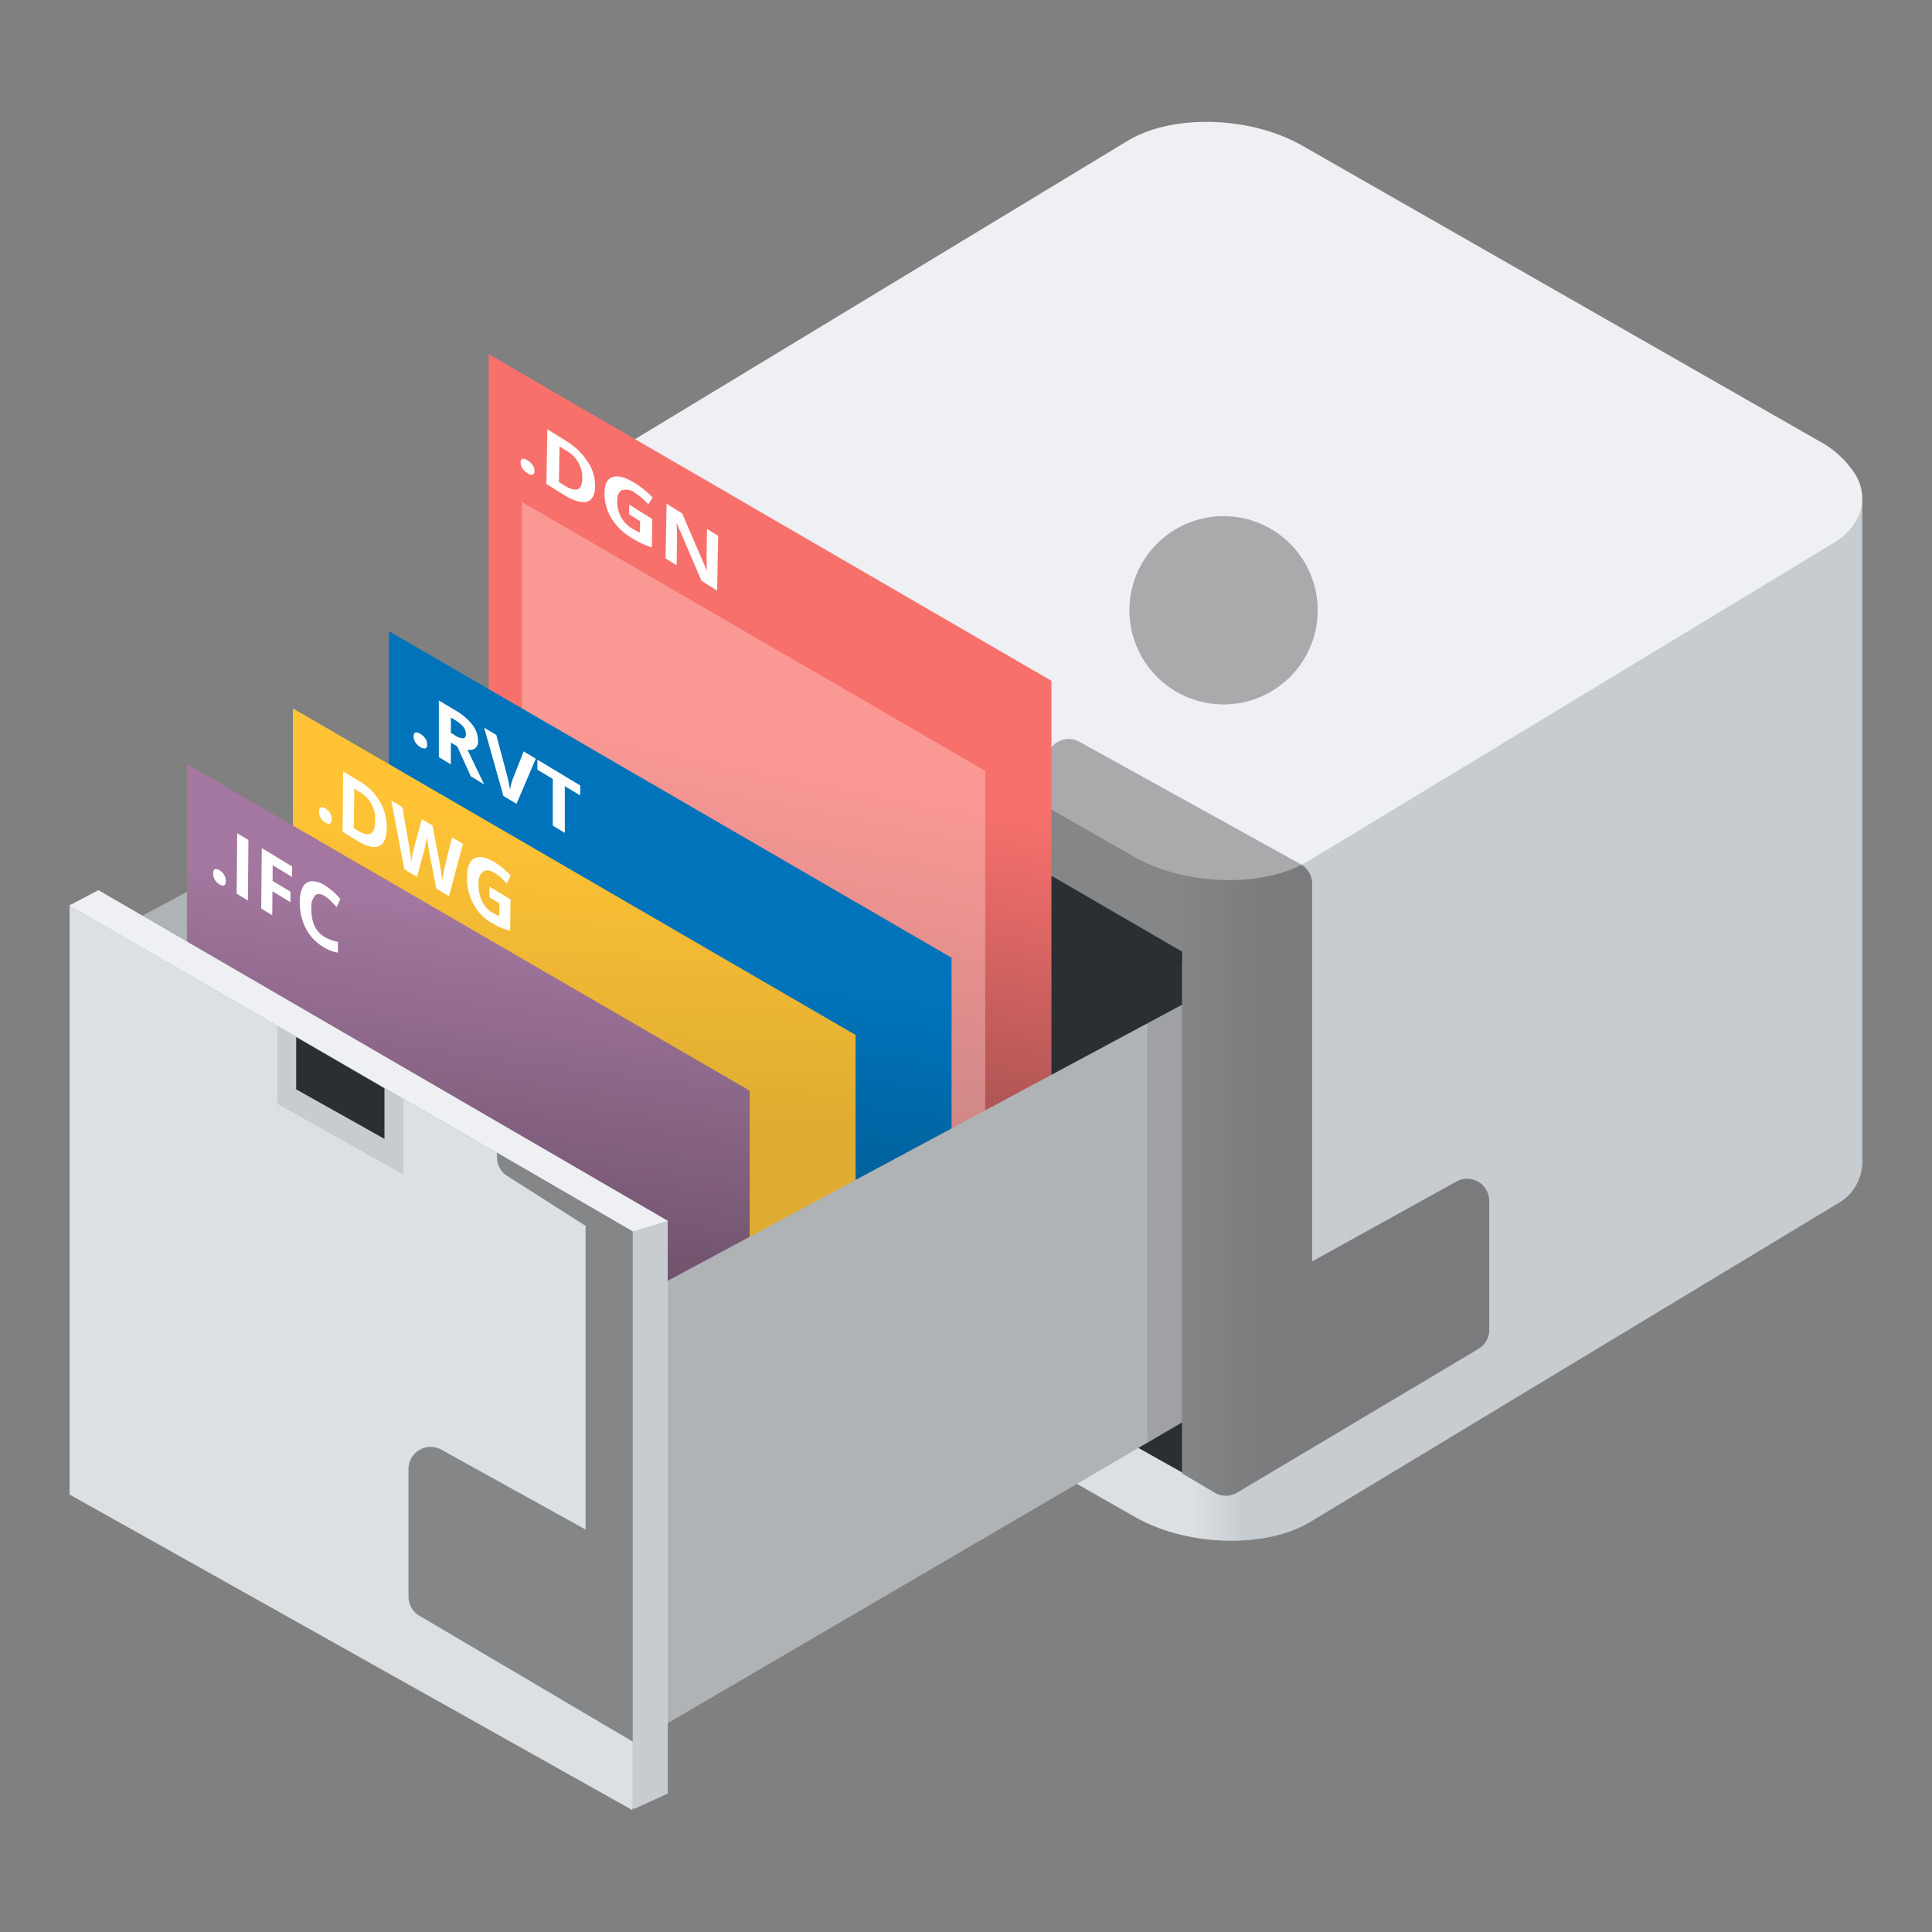 <svg xmlns="http://www.w3.org/2000/svg" xmlns:xlink="http://www.w3.org/1999/xlink" viewBox="0 0 340 340"><rect x="0" y="0" width="340" height="340" fill="#808080" stroke="none"/><defs><linearGradient id="a" x1="100.923" y1="178.444" x2="327.729" y2="178.444" gradientUnits="userSpaceOnUse"><stop offset="0.48" stop-color="#dce0e3"/><stop offset="0.52" stop-color="#c7ccd1"/></linearGradient><linearGradient id="b" x1="208.045" y1="207.705" x2="262.079" y2="207.705" gradientUnits="userSpaceOnUse"><stop offset="0" stop-opacity="0"/><stop offset="0.28" stop-color="#231f20"/></linearGradient><linearGradient id="c" x1="136.925" y1="134.862" x2="125.857" y2="190.784" gradientUnits="userSpaceOnUse"><stop offset="0" stop-color="#f7706c"/><stop offset="1" stop-color="#a85353"/></linearGradient><linearGradient id="d" x1="120.359" y1="171.01" x2="113.368" y2="228.097" gradientUnits="userSpaceOnUse"><stop offset="0" stop-color="#0073ba"/><stop offset="0.607" stop-color="#00609a"/><stop offset="1" stop-color="#00568b"/></linearGradient><linearGradient id="e" x1="103.263" y1="143.379" x2="101.321" y2="196.97" gradientUnits="userSpaceOnUse"><stop offset="0" stop-color="#ffc335"/><stop offset="1" stop-color="#dfac32"/></linearGradient><linearGradient id="f" x1="89.697" y1="160.582" x2="76.299" y2="259.027" gradientUnits="userSpaceOnUse"><stop offset="0" stop-color="#a3779f"/><stop offset="1" stop-color="#4f3b4c"/></linearGradient></defs><title>Illustrations</title><path d="M327.725,87.941a7.95,7.95,0,0,0-.384-2.204l-226.387,2.413c-.04.631-.038,1.28-.014,1.946V203.792c.245,4.392,2.027,8.05,7.549,11.196l91.268,51.984c9.169,5.219,22.986,5.604,30.85.85l92.632-55.922A8.472,8.472,0,0,0,327.725,203.85Z" fill-rule="evenodd" fill="url(#a)"/><path d="M326.402,83.329a17.077,17.077,0,0,0-6.264-5.704l-90.957-51.992c-9.132-5.226-22.886-5.61-30.733-.854L106.171,80.665c-4.247,2.579-5.881,6.131-5.03,9.674a9.184,9.184,0,0,0,1.106,2.673,17.006,17.006,0,0,0,6.264,5.704l90.949,52c9.132,5.217,22.895,5.601,30.733.854L322.47,95.684a10.931,10.931,0,0,0,4.715-5.106A7.966,7.966,0,0,0,326.402,83.329Z" fill="#eef0f3"/><path d="M260.11,207.955a3.938,3.938,0,0,0-1.934-.513,3.874,3.874,0,0,0-1.98.548l-25.281,14.004v-66.488a3.887,3.887,0,0,0-1.899-3.344l-38.959-21.553a3.848,3.848,0,0,0-1.992-.559,3.918,3.918,0,0,0-3.903,3.903V155.657l23.883,13.864V259.31l5.697,3.367a3.875,3.875,0,0,0,1.981.548,3.948,3.948,0,0,0,1.992-.548l42.465-25.293a3.887,3.887,0,0,0,1.899-3.344V211.345A3.897,3.897,0,0,0,260.11,207.955ZM215.326,90.846a16.555,16.555,0,1,0,16.555,16.555A16.552,16.552,0,0,0,215.326,90.846Z" fill="#848688"/><path d="M260.11,207.955a3.938,3.938,0,0,0-1.934-.513,3.874,3.874,0,0,0-1.98.547l-25.281,14.004V155.505a3.885,3.885,0,0,0-1.863-3.319c-5.621,2.87-13.685,3.425-21.007,1.768V259.31l5.697,3.367a3.875,3.875,0,0,0,1.981.548,3.948,3.948,0,0,0,1.992-.548l42.465-25.293a3.887,3.887,0,0,0,1.899-3.344V211.345A3.897,3.897,0,0,0,260.11,207.955Z" opacity="0.1" fill="url(#b)"/><path d="M199.46,150.715l-15.299-8.747v-8.016a3.887,3.887,0,0,1,5.895-3.344l38.959,21.553c.013.008.024.017.036.025C221.074,156.259,208.168,155.69,199.46,150.715Zm15.866-26.759a16.555,16.555,0,1,0-16.555-16.555A16.552,16.552,0,0,0,215.326,123.956Z" fill="#fff" opacity="0.3"/><polygon points="208.045 167.482 208.045 259.135 109.017 203.598 109.017 110.011 184.162 153.618 208.045 167.482" fill="#2a2f34" fill-rule="evenodd"/><polygon points="14.75 249.102 103.483 197.19 103.483 119.133 14.75 166.676 14.75 249.102" fill="#b0b3b6" fill-rule="evenodd"/><polygon points="185.036 119.809 185.036 221.562 86.008 166.025 86.008 62.338 119.211 81.607 185.036 119.809" fill-rule="evenodd" fill="url(#c)"/><polygon points="173.385 135.658 173.385 219.455 91.833 173.718 91.833 88.329 119.177 104.198 173.385 135.658" fill="#fcc6c4" fill-rule="evenodd" opacity="0.46"/><path d="M91.62,81.386q.01-.553.33-.64a1.297,1.297,0,0,1,.921.289,2.79,2.79,0,0,1,.894.851,1.814,1.814,0,0,1,.303,1.029q-.009.52-.337.619a1.19,1.19,0,0,1-.901-.259,2.821,2.821,0,0,1-.904-.861A1.815,1.815,0,0,1,91.62,81.386Zm13.11,4.174q-.043,2.378-1.504,2.745t-4.174-1.327L96.156,85.171l.175-9.631,3.211,2.004a12.153,12.153,0,0,1,3.867,3.673A7.642,7.642,0,0,1,104.73,85.56Zm-2.253-1.353a5.433,5.433,0,0,0-2.854-4.919l-1.154-.721L98.355,84.838l.93.581Q102.419,87.375,102.476,84.207Zm8.264,4.6,4.057,2.533-.091,4.993a13.865,13.865,0,0,1-1.865-.735,18.901,18.901,0,0,1-1.782-.99,10.249,10.249,0,0,1-3.513-3.489,8.321,8.321,0,0,1-1.154-4.441q.042-2.332,1.482-2.752t3.951,1.148a15.965,15.965,0,0,1,3.025,2.488l-.75,1.184a11.042,11.042,0,0,0-2.32-1.981,2.559,2.559,0,0,0-2.268-.517q-.863.361-.89,1.863a5.68,5.68,0,0,0,.639,2.82,5.427,5.427,0,0,0,1.968,2.065,10.528,10.528,0,0,0,1.38.729l.036-2.009-1.938-1.21Zm15.465,15.125-2.756-1.721-4.317-10.063-.063-.039q.098,2.013.083,2.836l-.082,4.532-1.938-1.21.175-9.631,2.735,1.707,4.311,9.986.049.031q-.071-1.943-.057-2.72l.083-4.558,1.952,1.218Z" fill="#fff"/><polygon points="167.463 168.546 167.463 270.3 68.435 214.763 68.435 111.075 101.639 130.344 167.463 168.546" fill-rule="evenodd" fill="url(#d)"/><path d="M72.788,129.599q0-.573.307-.682a1.155,1.155,0,0,1,.894.244,2.609,2.609,0,0,1,.877.828,1.912,1.912,0,0,1,.311,1.047q0,.539-.314.661a1.06,1.06,0,0,1-.874-.215,2.639,2.639,0,0,1-.887-.837A1.912,1.912,0,0,1,72.788,129.599Zm6.56,1.09v3.83l-2.116-1.272v-9.98l2.908,1.748A10.198,10.198,0,0,1,83.15,127.564a4.701,4.701,0,0,1,.976,2.836,1.551,1.551,0,0,1-.485,1.275,1.673,1.673,0,0,1-1.372.25q2.253,4.72,2.935,6.113l-2.348-1.412-2.382-5.262Zm0-1.72.683.41a2.856,2.856,0,0,0,1.481.556q.478-.047.478-.764a2.008,2.008,0,0,0-.488-1.304,5.867,5.867,0,0,0-1.512-1.209l-.642-.386ZM92.154,132.236l2.137,1.284-3.393,7.941-2.307-1.387L85.205,128.059l2.137,1.284,1.877,7.067q.157.62.324,1.42t.208,1.098a11.529,11.529,0,0,1,.512-1.89Zm7.243,14.334-2.116-1.272v-8.219l-2.71-1.629v-1.761l7.536,4.53v1.761l-2.71-1.629Z" fill="#fff"/><polygon points="150.57 182.138 150.57 283.892 51.543 228.355 51.543 124.667 84.746 143.936 150.57 182.138" fill-rule="evenodd" fill="url(#e)"/><path d="M56.156,142.852q.006-.612.295-.751.289-.138.837.192a2.289,2.289,0,0,1,.815.815,2.098,2.098,0,0,1,.281,1.092c-.003.383-.104.626-.3.729q-.296.154-.818-.162a2.31,2.31,0,0,1-.825-.825A2.107,2.107,0,0,1,56.156,142.852Zm11.908,2.799q-.022,2.628-1.344,3.234-1.32.606-3.791-.889L60.293,146.401l.093-10.643,2.924,1.769a9.97,9.97,0,0,1,3.527,3.519A8.822,8.822,0,0,1,68.064,145.651Zm-2.051-1.182a5.395,5.395,0,0,0-2.619-5.031l-1.051-.636-.061,6.93.847.513Q65.983,147.971,66.014,144.47Zm13.002,13.26-2.249-1.361-1.212-6.353q-.069-.341-.228-1.379-.161-1.037-.184-1.373c-.028.247-.095.629-.202,1.147q-.161.778-.247,1.099l-1.302,4.817-2.242-1.356-2.282-12.08,1.942,1.176,1.14,6.529q.297,1.798.428,3.062c.028-.262.09-.654.188-1.178a11.314,11.314,0,0,1,.269-1.195l1.409-5.141,1.865,1.129,1.305,6.782q.085.454.212,1.358.127.903.191,1.535.069-.528.217-1.292.146-.763.267-1.218l1.234-5.093,1.942,1.176Zm7.126-1.696,3.693,2.235-.048,5.518a9.726,9.726,0,0,1-1.694-.554,13.698,13.698,0,0,1-1.621-.846,8.534,8.534,0,0,1-3.208-3.363,9.843,9.843,0,0,1-1.076-4.738q.023-2.577,1.325-3.238,1.302-.661,3.588.723a12.504,12.504,0,0,1,2.759,2.328l-.672,1.408a8.745,8.745,0,0,0-2.115-1.865q-1.282-.775-2.06-.258a2.493,2.493,0,0,0-.794,2.176,6.835,6.835,0,0,0,.598,3.021,4.59,4.59,0,0,0,1.798,2.006,7.535,7.535,0,0,0,1.257.614l.019-2.22L86.125,157.912Z" fill="#fff"/><polygon points="131.93 191.943 131.93 293.697 32.902 238.16 32.902 134.473 66.105 153.742 131.93 191.943" fill-rule="evenodd" fill="url(#f)"/><path d="M37.516,153.726q.006-.612.295-.751.289-.139.837.191a2.291,2.291,0,0,1,.815.816,2.085,2.085,0,0,1,.281,1.092c-.003.384-.104.626-.3.729q-.297.154-.818-.162a2.307,2.307,0,0,1-.825-.825A2.104,2.104,0,0,1,37.516,153.726Zm4.137,3.549.093-10.643,1.975,1.195L43.627,158.47Zm6.261,3.788-1.943-1.175.093-10.643,5.337,3.229-.017,1.849-3.394-2.054-.023,2.744,3.158,1.911-.017,1.842-3.158-1.911Zm9.246-3.37q-1.115-.674-1.733-.086a3.22,3.22,0,0,0-.635,2.298q-.031,3.559,2.306,4.974a7.41,7.41,0,0,0,2.38.876l-.016,1.893a6.729,6.729,0,0,1-2.564-1.003,8.168,8.168,0,0,1-3.096-3.288,9.905,9.905,0,0,1-1.041-4.695,5.277,5.277,0,0,1,.554-2.588,1.842,1.842,0,0,1,1.535-.996,4.118,4.118,0,0,1,2.327.738,11.695,11.695,0,0,1,2.72,2.399l-.653,1.448q-.519-.598-1.047-1.13A5.465,5.465,0,0,0,57.159,157.693Z" fill="#fff"/><polygon points="116.881 303.611 208.045 250.31 208.045 176.802 116.881 225.733 116.881 303.611" fill="#b0b3b6" fill-rule="evenodd"/><polygon points="201.88 253.915 208.045 250.31 208.045 176.802 201.88 180.111 201.88 253.915" fill-rule="evenodd" opacity="0.1"/><polygon points="12.271 159.322 17.322 156.667 117.512 214.855 117.512 315.638 111.59 318.348 12.271 263.009 12.271 159.322" fill="#c7ccd1" fill-rule="evenodd"/><polygon points="12.271 159.327 12.271 263.014 111.299 318.551 111.299 216.797 71.001 193.41 71.001 206.704 48.783 194.244 48.783 180.516 12.271 159.327" fill="#dce0e3" fill-rule="evenodd"/><polygon points="67.659 191.521 67.659 200.422 52.125 191.71 52.125 182.506 57.333 185.529 67.659 191.521" fill="#2a2f34" fill-rule="evenodd"/><polygon points="111.347 216.704 117.512 214.855 17.322 156.667 12.271 159.327 111.347 216.704" fill="#eef0f3" fill-rule="evenodd"/><path d="M87.464,202.84v.827a3.873,3.873,0,0,0,1.911,3.344l13.677,8.714v53.452L77.771,255.174a3.947,3.947,0,0,0-1.992-.548,3.902,3.902,0,0,0-3.891,3.903V280.979a3.892,3.892,0,0,0,1.911,3.355l37.549,22.159V216.704Z" fill="#848688"/></svg>